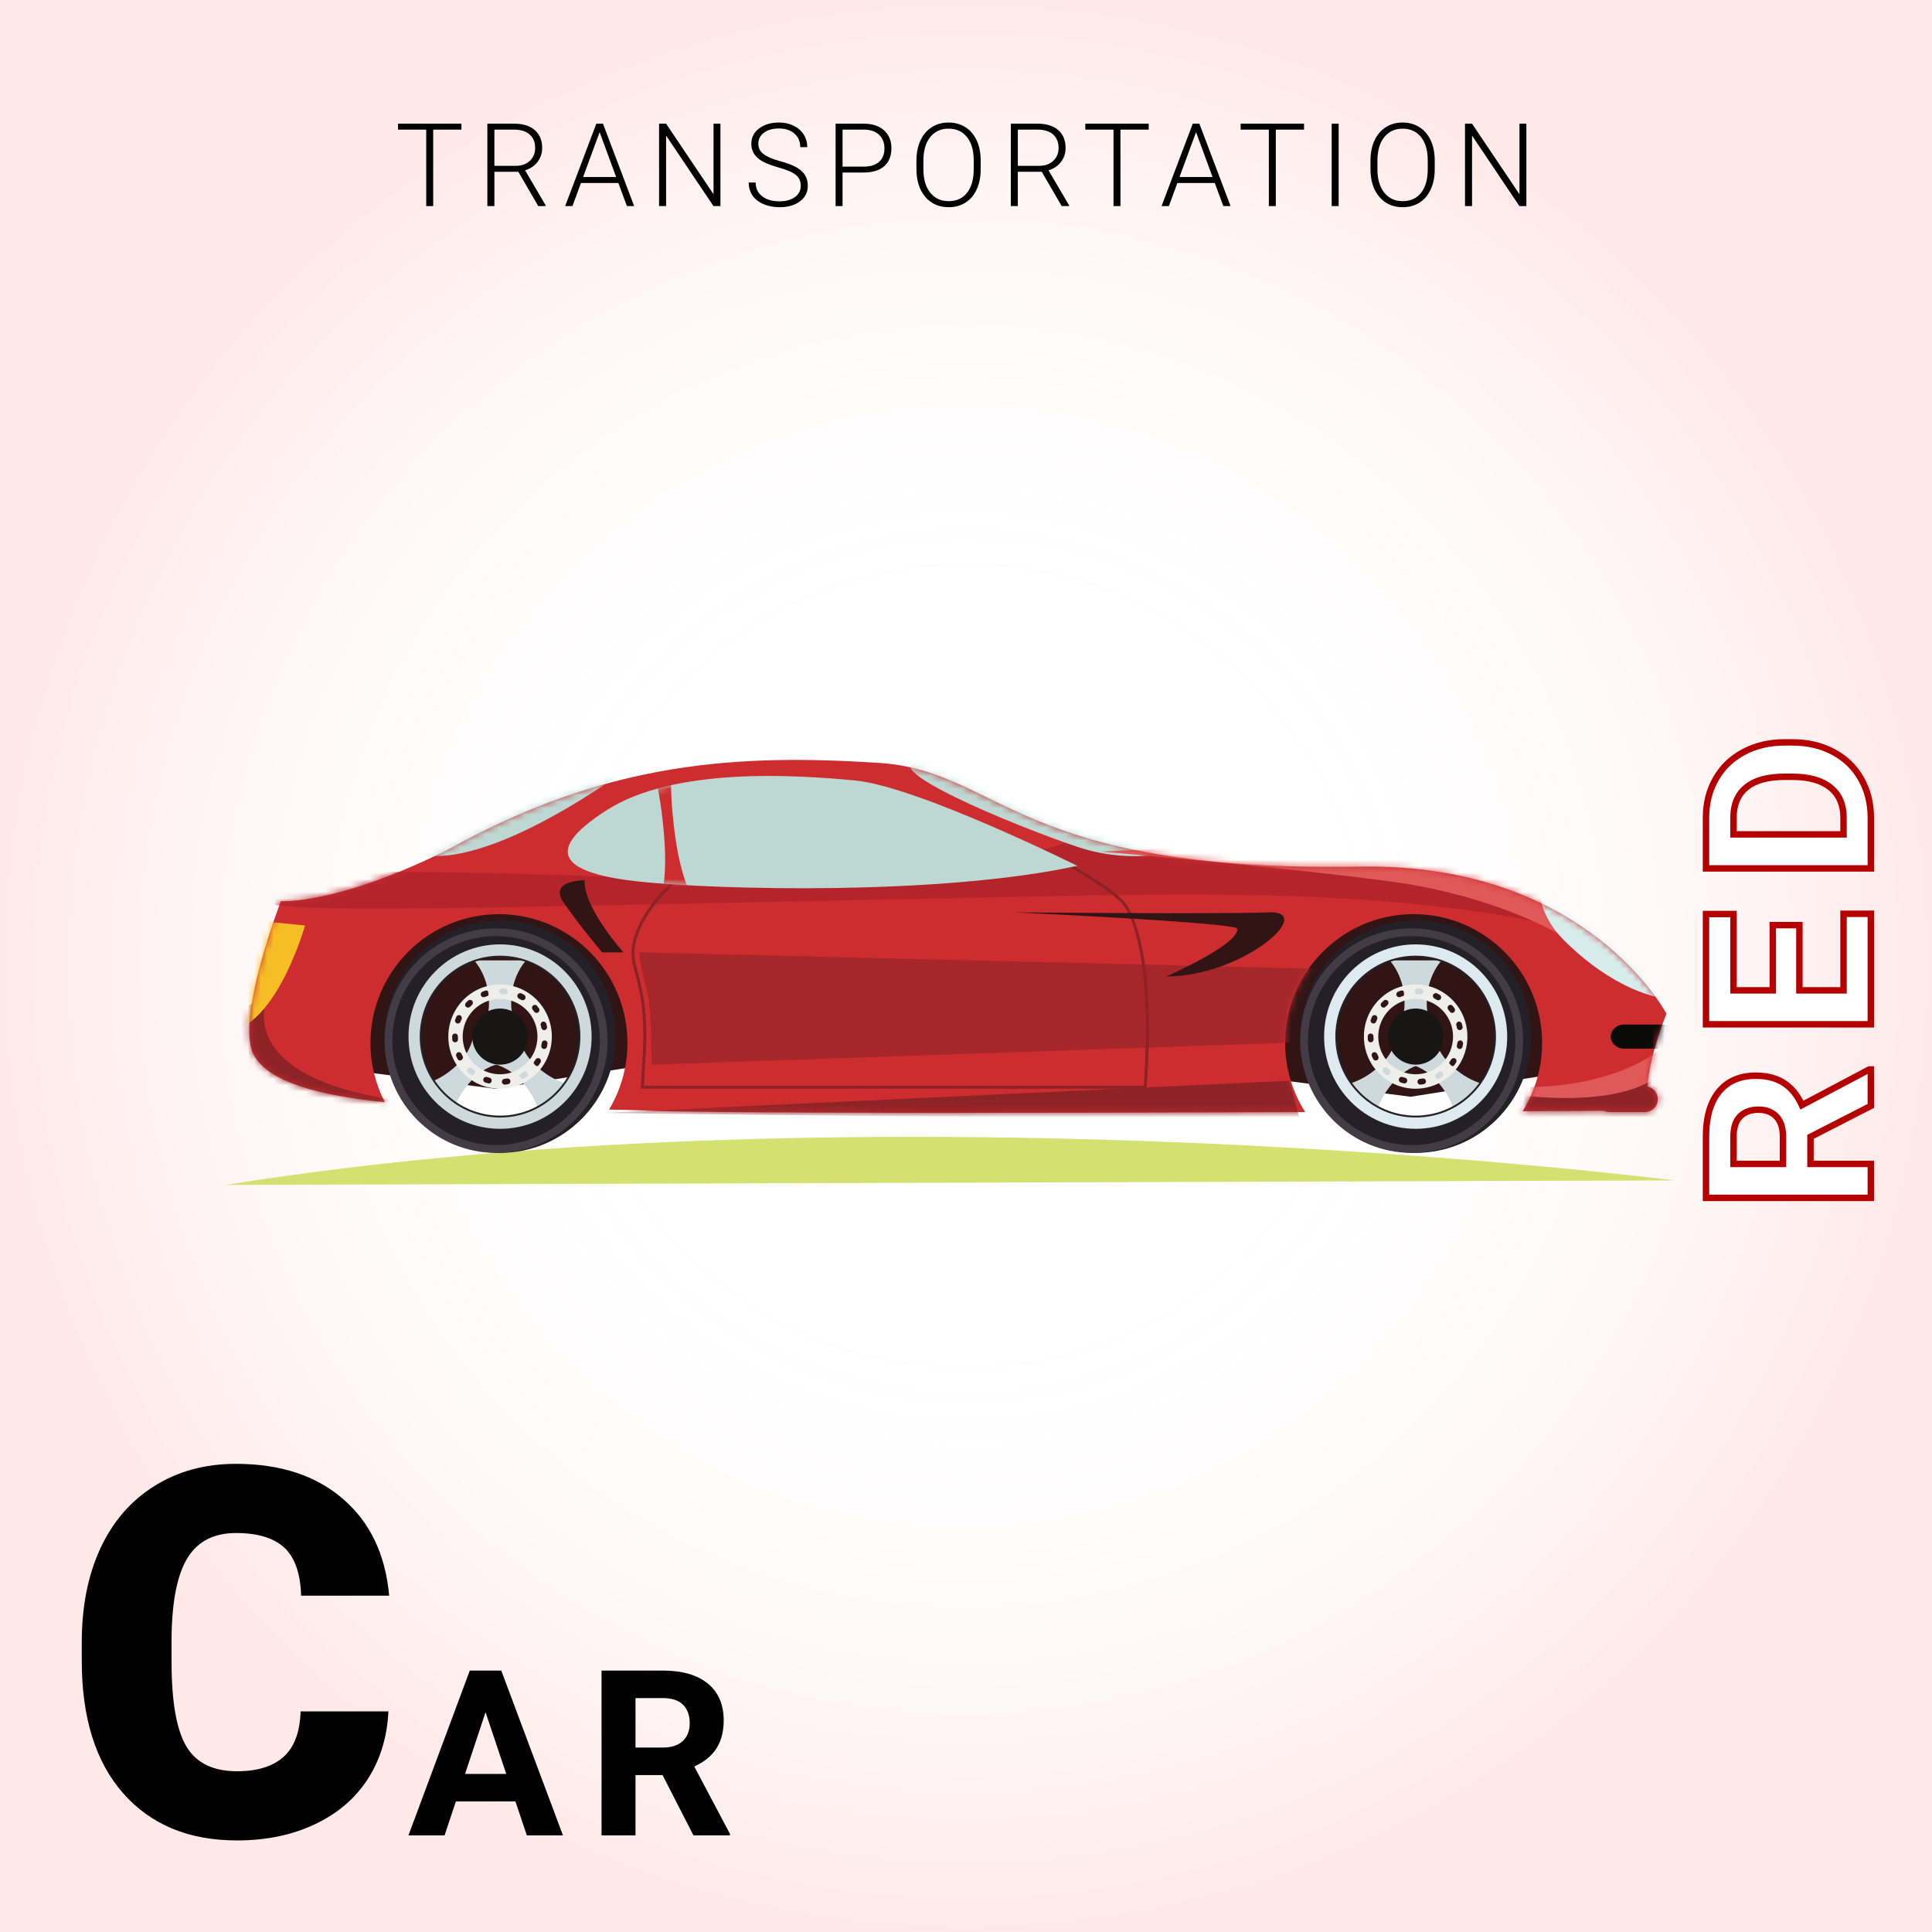 <svg width="300" height="300" viewBox="0 0 300 300" fill="none" xmlns="http://www.w3.org/2000/svg">
<rect width="300" height="300" fill="white"/>
<rect width="300" height="300" fill="white"/>
<rect width="300" height="300" fill="white"/>
<rect width="300" height="300" fill="url(#paint0_radial)" fill-opacity="0.09"/>
<g filter="url(#filter0_d)">
<path d="M280.131 175.528L280.131 179.73L289.5 179.73L289.5 185.003L263.906 185.003L263.906 175.493C263.906 172.47 264.58 170.138 265.928 168.497C267.275 166.856 269.18 166.036 271.641 166.036C273.387 166.036 274.846 166.417 276.018 167.179C277.178 167.929 278.104 169.071 278.795 170.606L289.254 165.069L289.5 165.069L289.5 170.73L280.131 175.528ZM275.859 179.73L275.859 175.476C275.859 174.151 275.525 173.126 274.857 172.399C274.178 171.673 273.246 171.31 272.062 171.31C270.855 171.31 269.906 171.655 269.215 172.347C268.523 173.026 268.178 174.075 268.178 175.493L268.178 179.73L275.859 179.73ZM278.408 142.652L278.408 152.777L285.264 152.777L285.264 140.895L289.5 140.895L289.5 158.051L263.906 158.051L263.906 140.93L268.178 140.93L268.178 152.777L274.277 152.777L274.277 142.652L278.408 142.652ZM289.5 133.841L263.906 133.841L263.906 125.966C263.906 123.716 264.416 121.706 265.436 119.936C266.443 118.155 267.885 116.767 269.76 115.77C271.623 114.774 273.744 114.276 276.123 114.276L277.301 114.276C279.68 114.276 281.795 114.769 283.646 115.753C285.498 116.726 286.934 118.103 287.953 119.884C288.973 121.665 289.488 123.675 289.5 125.913L289.5 133.841ZM268.178 128.567L285.264 128.567L285.264 126.019C285.264 123.956 284.59 122.38 283.242 121.29C281.895 120.2 279.967 119.644 277.459 119.62L276.105 119.62C273.504 119.62 271.535 120.159 270.199 121.237C268.852 122.315 268.178 123.892 268.178 125.966L268.178 128.567Z" fill="white"/>
<path d="M280.131 175.528L279.903 175.083L279.631 175.223L279.631 175.528L280.131 175.528ZM280.131 179.73L279.631 179.73L279.631 180.23L280.131 180.23L280.131 179.73ZM289.5 179.73L290 179.73L290 179.23L289.5 179.23L289.5 179.73ZM289.5 185.003L289.5 185.503L290 185.503L290 185.003L289.5 185.003ZM263.906 185.003L263.406 185.003L263.406 185.503L263.906 185.503L263.906 185.003ZM276.018 167.179L275.745 167.598L275.746 167.599L276.018 167.179ZM278.795 170.606L278.339 170.812L278.558 171.298L279.029 171.048L278.795 170.606ZM289.254 165.069L289.254 164.569L289.13 164.569L289.02 164.627L289.254 165.069ZM289.5 165.069L290 165.069L290 164.569L289.5 164.569L289.5 165.069ZM289.5 170.73L289.728 171.175L290 171.035L290 170.73L289.5 170.73ZM275.859 179.73L275.859 180.23L276.359 180.23L276.359 179.73L275.859 179.73ZM274.857 172.399L275.226 172.061L275.223 172.058L274.857 172.399ZM269.215 172.347L269.565 172.703L269.568 172.7L269.215 172.347ZM268.178 179.73L267.678 179.73L267.678 180.23L268.178 180.23L268.178 179.73ZM279.631 175.528L279.631 179.73L280.631 179.73L280.631 175.528L279.631 175.528ZM280.131 180.23L289.5 180.23L289.5 179.23L280.131 179.23L280.131 180.23ZM289 179.73L289 185.003L290 185.003L290 179.73L289 179.73ZM289.5 184.503L263.906 184.503L263.906 185.503L289.5 185.503L289.5 184.503ZM264.406 185.003L264.406 175.493L263.406 175.493L263.406 185.003L264.406 185.003ZM264.406 175.493C264.406 172.537 265.066 170.334 266.314 168.814L265.541 168.18C264.095 169.941 263.406 172.402 263.406 175.493L264.406 175.493ZM266.314 168.814C267.551 167.309 269.303 166.536 271.641 166.536L271.641 165.536C269.057 165.536 267 166.404 265.541 168.18L266.314 168.814ZM271.641 166.536C273.314 166.536 274.672 166.901 275.745 167.598L276.29 166.76C275.019 165.933 273.459 165.536 271.641 165.536L271.641 166.536ZM275.746 167.599C276.809 168.286 277.678 169.345 278.339 170.812L279.251 170.401C278.529 168.798 277.546 167.572 276.289 166.759L275.746 167.599ZM279.029 171.048L289.488 165.511L289.02 164.627L278.561 170.165L279.029 171.048ZM289.254 165.569L289.5 165.569L289.5 164.569L289.254 164.569L289.254 165.569ZM289 165.069L289 170.73L290 170.73L290 165.069L289 165.069ZM289.272 170.285L279.903 175.083L280.359 175.973L289.728 171.175L289.272 170.285ZM276.359 179.73L276.359 175.476L275.359 175.476L275.359 179.73L276.359 179.73ZM276.359 175.476C276.359 174.07 276.004 172.908 275.226 172.061L274.489 172.738C275.047 173.344 275.359 174.233 275.359 175.476L276.359 175.476ZM275.223 172.058C274.43 171.211 273.356 170.81 272.062 170.81L272.062 171.81C273.136 171.81 273.925 172.135 274.492 172.741L275.223 172.058ZM272.062 170.81C270.756 170.81 269.667 171.187 268.861 171.993L269.568 172.7C270.145 172.124 270.955 171.81 272.062 171.81L272.062 170.81ZM268.864 171.99C268.041 172.8 267.678 174.003 267.678 175.493L268.678 175.493C268.678 174.147 269.006 173.253 269.565 172.703L268.864 171.99ZM267.678 175.493L267.678 179.73L268.678 179.73L268.678 175.493L267.678 175.493ZM268.178 180.23L275.859 180.23L275.859 179.23L268.178 179.23L268.178 180.23ZM278.408 142.652L278.908 142.652L278.908 142.152L278.408 142.152L278.408 142.652ZM278.408 152.777L277.908 152.777L277.908 153.277L278.408 153.277L278.408 152.777ZM285.264 152.777L285.264 153.277L285.764 153.277L285.764 152.777L285.264 152.777ZM285.264 140.895L285.264 140.395L284.764 140.395L284.764 140.895L285.264 140.895ZM289.5 140.895L290 140.895L290 140.395L289.5 140.395L289.5 140.895ZM289.5 158.051L289.5 158.551L290 158.551L290 158.051L289.5 158.051ZM263.906 158.051L263.406 158.051L263.406 158.551L263.906 158.551L263.906 158.051ZM263.906 140.93L263.906 140.43L263.406 140.43L263.406 140.93L263.906 140.93ZM268.178 140.93L268.678 140.93L268.678 140.43L268.178 140.43L268.178 140.93ZM268.178 152.777L267.678 152.777L267.678 153.277L268.178 153.277L268.178 152.777ZM274.277 152.777L274.277 153.277L274.777 153.277L274.777 152.777L274.277 152.777ZM274.277 142.652L274.277 142.152L273.777 142.152L273.777 142.652L274.277 142.652ZM277.908 142.652L277.908 152.777L278.908 152.777L278.908 142.652L277.908 142.652ZM278.408 153.277L285.264 153.277L285.264 152.277L278.408 152.277L278.408 153.277ZM285.764 152.777L285.764 140.895L284.764 140.895L284.764 152.777L285.764 152.777ZM285.264 141.395L289.5 141.395L289.5 140.395L285.264 140.395L285.264 141.395ZM289 140.895L289 158.051L290 158.051L290 140.895L289 140.895ZM289.5 157.551L263.906 157.551L263.906 158.551L289.5 158.551L289.5 157.551ZM264.406 158.051L264.406 140.93L263.406 140.93L263.406 158.051L264.406 158.051ZM263.906 141.43L268.178 141.43L268.178 140.43L263.906 140.43L263.906 141.43ZM267.678 140.93L267.678 152.777L268.678 152.777L268.678 140.93L267.678 140.93ZM268.178 153.277L274.277 153.277L274.277 152.277L268.178 152.277L268.178 153.277ZM274.777 152.777L274.777 142.652L273.777 142.652L273.777 152.777L274.777 152.777ZM274.277 143.152L278.408 143.152L278.408 142.152L274.277 142.152L274.277 143.152ZM289.5 133.841L289.5 134.341L290 134.341L290 133.841L289.5 133.841ZM263.906 133.841L263.406 133.841L263.406 134.341L263.906 134.341L263.906 133.841ZM265.436 119.936L265.869 120.186L265.871 120.183L265.436 119.936ZM269.76 115.77L269.994 116.212L269.995 116.211L269.76 115.77ZM283.646 115.753L283.412 116.194L283.414 116.196L283.646 115.753ZM289.5 125.913L290 125.913L290 125.91L289.5 125.913ZM268.178 128.567L267.678 128.567L267.678 129.067L268.178 129.067L268.178 128.567ZM285.264 128.567L285.264 129.067L285.764 129.067L285.764 128.567L285.264 128.567ZM277.459 119.62L277.464 119.12L277.459 119.12L277.459 119.62ZM270.199 121.237L270.512 121.628L270.513 121.626L270.199 121.237ZM289.5 133.341L263.906 133.341L263.906 134.341L289.5 134.341L289.5 133.341ZM264.406 133.841L264.406 125.966L263.406 125.966L263.406 133.841L264.406 133.841ZM264.406 125.966C264.406 123.794 264.897 121.872 265.869 120.186L265.002 119.687C263.935 121.54 263.406 123.637 263.406 125.966L264.406 125.966ZM265.871 120.183C266.83 118.488 268.2 117.165 269.994 116.212L269.525 115.329C267.569 116.368 266.057 117.823 265 119.69L265.871 120.183ZM269.995 116.211C271.778 115.259 273.816 114.776 276.123 114.776L276.123 113.776C273.672 113.776 271.469 114.29 269.524 115.33L269.995 116.211ZM276.123 114.776L277.301 114.776L277.301 113.776L276.123 113.776L276.123 114.776ZM277.301 114.776C279.609 114.776 281.642 115.253 283.412 116.194L283.881 115.311C281.948 114.284 279.75 113.776 277.301 113.776L277.301 114.776ZM283.414 116.196C285.183 117.125 286.548 118.435 287.519 120.132L288.387 119.635C287.319 117.77 285.813 116.326 283.879 115.31L283.414 116.196ZM287.519 120.132C288.492 121.832 288.989 123.756 289 125.916L290 125.91C289.988 123.594 289.453 121.498 288.387 119.635L287.519 120.132ZM289 125.913L289 133.841L290 133.841L290 125.913L289 125.913ZM268.178 129.067L285.264 129.067L285.264 128.067L268.178 128.067L268.178 129.067ZM285.764 128.567L285.764 126.019L284.764 126.019L284.764 128.567L285.764 128.567ZM285.764 126.019C285.764 123.837 285.044 122.104 283.557 120.901L282.928 121.679C284.135 122.655 284.764 124.075 284.764 126.019L285.764 126.019ZM283.557 120.901C282.089 119.715 280.035 119.144 277.464 119.12L277.454 120.12C279.898 120.143 281.7 120.686 282.928 121.679L283.557 120.901ZM277.459 119.12L276.105 119.12L276.105 120.12L277.459 120.12L277.459 119.12ZM276.105 119.12C273.446 119.12 271.346 119.67 269.885 120.848L270.513 121.626C271.725 120.649 273.562 120.12 276.105 120.12L276.105 119.12ZM269.887 120.847C268.396 122.039 267.678 123.774 267.678 125.966L268.678 125.966C268.678 124.009 269.307 122.592 270.512 121.628L269.887 120.847ZM267.678 125.966L267.678 128.567L268.678 128.567L268.678 125.966L267.678 125.966Z" fill="#B50000"/>
</g>
<path d="M60.312 265.742C60.13 269.701 59.062 273.203 57.109 276.25C55.156 279.271 52.409 281.615 48.867 283.281C45.352 284.948 41.328 285.781 36.797 285.781C29.323 285.781 23.438 283.346 19.141 278.477C14.844 273.607 12.695 266.732 12.695 257.852V255.039C12.695 249.466 13.659 244.596 15.586 240.43C17.539 236.237 20.338 233.008 23.984 230.742C27.63 228.451 31.849 227.305 36.641 227.305C43.542 227.305 49.089 229.128 53.281 232.773C57.474 236.393 59.857 241.393 60.43 247.773H46.758C46.654 244.31 45.781 241.823 44.141 240.312C42.5 238.802 40 238.047 36.641 238.047C33.229 238.047 30.729 239.323 29.141 241.875C27.552 244.427 26.719 248.503 26.641 254.102V258.125C26.641 264.193 27.396 268.529 28.906 271.133C30.443 273.737 33.073 275.039 36.797 275.039C39.948 275.039 42.357 274.297 44.023 272.812C45.69 271.328 46.575 268.971 46.68 265.742H60.312ZM80.034 279.727H70.788L69.031 285H63.423L72.95 259.406H77.837L87.417 285H81.81L80.034 279.727ZM72.212 275.455H78.611L75.394 265.875L72.212 275.455ZM102.882 275.631H98.681V285H93.408V259.406H102.918C105.941 259.406 108.273 260.08 109.914 261.428C111.554 262.775 112.375 264.68 112.375 267.141C112.375 268.887 111.994 270.346 111.232 271.518C110.482 272.678 109.339 273.604 107.804 274.295L113.341 284.754V285H107.681L102.882 275.631ZM98.681 271.359H102.935C104.259 271.359 105.285 271.025 106.011 270.357C106.738 269.678 107.101 268.746 107.101 267.562C107.101 266.355 106.755 265.406 106.064 264.715C105.384 264.023 104.336 263.678 102.918 263.678H98.681V271.359Z" fill="black"/>
<path d="M71.651 20.126H67.266V32H66.185V20.126H61.808V19.203H71.651V20.126ZM80.487 26.674H76.769V32H75.679V19.203H79.837C81.202 19.203 82.268 19.534 83.036 20.196C83.803 20.858 84.187 21.784 84.187 22.974C84.187 23.794 83.947 24.518 83.466 25.145C82.986 25.771 82.341 26.205 81.533 26.445L84.732 31.886V32H83.581L80.487 26.674ZM76.769 25.751H80.083C80.991 25.751 81.72 25.493 82.271 24.977C82.822 24.462 83.097 23.794 83.097 22.974C83.097 22.071 82.81 21.371 82.236 20.873C81.662 20.375 80.856 20.126 79.819 20.126H76.769V25.751ZM96.02 28.414H90.21L88.892 32H87.758L92.601 19.203H93.629L98.472 32H97.347L96.02 28.414ZM90.544 27.491H95.677L93.111 20.521L90.544 27.491ZM111.869 32H110.788L103.431 21.049V32H102.341V19.203H103.431L110.797 30.163V19.203H111.869V32ZM124.343 28.854C124.343 28.145 124.094 27.585 123.596 27.175C123.098 26.759 122.187 26.366 120.862 25.997C119.538 25.622 118.571 25.215 117.962 24.775C117.095 24.154 116.661 23.34 116.661 22.332C116.661 21.354 117.063 20.56 117.865 19.95C118.674 19.335 119.705 19.027 120.959 19.027C121.809 19.027 122.568 19.191 123.236 19.52C123.909 19.848 124.431 20.305 124.8 20.891C125.169 21.477 125.354 22.13 125.354 22.851H124.264C124.264 21.977 123.965 21.277 123.367 20.75C122.77 20.217 121.967 19.95 120.959 19.95C119.981 19.95 119.201 20.17 118.621 20.609C118.041 21.043 117.751 21.611 117.751 22.314C117.751 22.965 118.012 23.495 118.533 23.905C119.055 24.315 119.89 24.679 121.038 24.995C122.187 25.306 123.057 25.631 123.649 25.971C124.24 26.305 124.686 26.706 124.985 27.175C125.283 27.644 125.433 28.197 125.433 28.836C125.433 29.844 125.029 30.652 124.22 31.262C123.417 31.871 122.357 32.176 121.038 32.176C120.136 32.176 119.307 32.015 118.551 31.692C117.801 31.37 117.23 30.919 116.837 30.339C116.45 29.759 116.257 29.094 116.257 28.344H117.338C117.338 29.246 117.675 29.958 118.349 30.48C119.023 31.001 119.919 31.262 121.038 31.262C122.034 31.262 122.834 31.042 123.438 30.602C124.041 30.163 124.343 29.58 124.343 28.854ZM130.832 26.788V32H129.751V19.203H134.11C135.44 19.203 136.489 19.543 137.257 20.223C138.03 20.902 138.417 21.837 138.417 23.026C138.417 24.227 138.045 25.156 137.301 25.812C136.562 26.463 135.49 26.788 134.084 26.788H130.832ZM130.832 25.874H134.11C135.159 25.874 135.959 25.625 136.509 25.127C137.06 24.629 137.336 23.935 137.336 23.044C137.336 22.159 137.06 21.456 136.509 20.935C135.965 20.407 135.188 20.138 134.18 20.126H130.832V25.874ZM152.28 26.296C152.28 27.474 152.074 28.508 151.664 29.398C151.26 30.289 150.68 30.975 149.924 31.455C149.168 31.936 148.295 32.176 147.305 32.176C145.811 32.176 144.604 31.643 143.684 30.576C142.764 29.504 142.304 28.06 142.304 26.243V24.925C142.304 23.759 142.509 22.727 142.919 21.831C143.335 20.929 143.921 20.237 144.677 19.757C145.433 19.27 146.303 19.027 147.287 19.027C148.272 19.027 149.139 19.265 149.889 19.739C150.645 20.214 151.228 20.885 151.638 21.752C152.048 22.619 152.262 23.624 152.28 24.767V26.296ZM151.198 24.907C151.198 23.366 150.85 22.159 150.153 21.286C149.455 20.413 148.5 19.977 147.287 19.977C146.098 19.977 145.149 20.416 144.44 21.295C143.737 22.168 143.385 23.39 143.385 24.96V26.296C143.385 27.814 143.737 29.018 144.44 29.908C145.143 30.793 146.098 31.235 147.305 31.235C148.53 31.235 149.485 30.799 150.17 29.926C150.856 29.047 151.198 27.825 151.198 26.261V24.907ZM161.765 26.674H158.048V32H156.958V19.203H161.115C162.48 19.203 163.547 19.534 164.314 20.196C165.082 20.858 165.466 21.784 165.466 22.974C165.466 23.794 165.225 24.518 164.745 25.145C164.264 25.771 163.62 26.205 162.811 26.445L166.01 31.886V32H164.859L161.765 26.674ZM158.048 25.751H161.361C162.269 25.751 162.999 25.493 163.55 24.977C164.1 24.462 164.376 23.794 164.376 22.974C164.376 22.071 164.089 21.371 163.514 20.873C162.94 20.375 162.135 20.126 161.097 20.126H158.048V25.751ZM178.37 20.126H173.985V32H172.904V20.126H168.527V19.203H178.37V20.126ZM188.63 28.414H182.82L181.502 32H180.368L185.211 19.203H186.239L191.082 32H189.957L188.63 28.414ZM183.154 27.491H188.287L185.721 20.521L183.154 27.491ZM202.492 20.126H198.107V32H197.026V20.126H192.649V19.203H202.492V20.126ZM207.865 32H206.784V19.203H207.865V32ZM222.783 26.296C222.783 27.474 222.577 28.508 222.167 29.398C221.763 30.289 221.183 30.975 220.427 31.455C219.671 31.936 218.798 32.176 217.808 32.176C216.314 32.176 215.107 31.643 214.187 30.576C213.267 29.504 212.807 28.06 212.807 26.243V24.925C212.807 23.759 213.012 22.727 213.422 21.831C213.838 20.929 214.424 20.237 215.18 19.757C215.936 19.27 216.806 19.027 217.79 19.027C218.775 19.027 219.642 19.265 220.392 19.739C221.148 20.214 221.731 20.885 222.141 21.752C222.551 22.619 222.765 23.624 222.783 24.767V26.296ZM221.702 24.907C221.702 23.366 221.353 22.159 220.656 21.286C219.958 20.413 219.003 19.977 217.79 19.977C216.601 19.977 215.652 20.416 214.943 21.295C214.24 22.168 213.888 23.39 213.888 24.96V26.296C213.888 27.814 214.24 29.018 214.943 29.908C215.646 30.793 216.601 31.235 217.808 31.235C219.033 31.235 219.988 30.799 220.673 29.926C221.359 29.047 221.702 27.825 221.702 26.261V24.907ZM237.015 32H235.933L228.577 21.049V32H227.487V19.203H228.577L235.942 30.163V19.203H237.015V32Z" fill="black"/>
<path fill-rule="evenodd" clip-rule="evenodd" d="M260 183.291C260 183.291 137.252 167.613 35 184L260 183.291Z" fill="#D4E070"/>
<path fill-rule="evenodd" clip-rule="evenodd" d="M188.297 166.369L219.048 170.302L243.929 166.369L241.314 141.66H188.297V166.369Z" fill="#311515"/>
<path fill-rule="evenodd" clip-rule="evenodd" d="M46.126 165.124L76.878 169.057L101.758 165.124V140.415H46.126V165.124Z" fill="#311515"/>
<path fill-rule="evenodd" clip-rule="evenodd" d="M43.617 139.934C43.617 139.934 52.412 140.543 69.795 131.806C94.555 118.001 115.231 117.098 136.448 118.461C155.444 119.679 157.553 135.487 211.199 134.568C246.552 133.96 258.764 157.407 258.764 157.407C256.733 162.554 256.006 166.273 255.791 168.727C256.718 168.895 257.422 169.706 257.422 170.684C257.422 171.786 256.532 172.679 255.433 172.679H249.928C249.624 172.679 249.34 172.605 249.082 172.483C245.828 172.5 241.524 172.521 236.435 172.546C238.35 169.474 239.459 165.846 239.459 161.957C239.459 150.905 230.528 141.945 219.509 141.945C208.491 141.945 199.559 150.905 199.559 161.957C199.559 165.905 200.703 169.584 202.67 172.683C161.905 172.826 110.879 172.899 100.181 172.447C98.461 172.374 96.575 172.327 94.568 172.293C96.384 169.277 97.429 165.743 97.429 161.964C97.429 150.912 88.496 141.952 77.478 141.952C66.46 141.952 57.527 150.912 57.527 161.964C57.527 165.278 58.336 168.4 59.757 171.153C49.782 170.138 41.671 168.079 39.41 163.79C36.493 158.258 43.617 139.934 43.617 139.934Z" fill="#CD2D2F"/>
<path fill-rule="evenodd" clip-rule="evenodd" d="M217.096 159.094L217.099 159.15C217.1 159.187 217.103 159.241 217.103 159.309C217.105 159.447 217.098 159.639 217.08 159.875C217.069 159.991 217.056 160.117 217.039 160.253C217.017 160.384 217 160.532 216.97 160.679C216.913 160.975 216.839 161.298 216.734 161.627C216.528 162.291 216.216 162.991 215.793 163.652C215.582 163.983 215.343 164.303 215.082 164.612C214.951 164.765 214.815 164.915 214.671 165.06C214.53 165.206 214.385 165.35 214.236 165.489C213.643 166.052 212.994 166.557 212.334 166.981C211.673 167.402 210.999 167.737 210.378 167.981C210.067 168.103 209.771 168.204 209.497 168.281C209.363 168.322 209.231 168.356 209.109 168.385C208.989 168.417 208.872 168.441 208.769 168.462C208.559 168.505 208.386 168.529 208.266 168.544C208.142 168.557 208.077 168.563 208.077 168.563L213.512 174.038C213.512 174.038 213.518 173.971 213.53 173.847C213.544 173.726 213.57 173.552 213.612 173.341C213.633 173.236 213.657 173.118 213.689 172.998C213.718 172.875 213.75 172.742 213.791 172.607C213.869 172.33 213.968 172.033 214.089 171.72C214.331 171.093 214.666 170.416 215.083 169.75C215.502 169.085 216.004 168.43 216.562 167.833C216.702 167.683 216.845 167.537 216.99 167.395C217.133 167.251 217.282 167.113 217.435 166.981C217.741 166.72 218.059 166.477 218.388 166.266C219.044 165.839 219.739 165.524 220.397 165.317C220.724 165.212 221.045 165.137 221.34 165.08C221.484 165.049 221.631 165.032 221.761 165.011C221.897 164.995 222.022 164.979 222.137 164.969C222.371 164.951 222.562 164.943 222.698 164.946C222.766 164.945 222.821 164.948 222.857 164.949L222.912 164.952L217.096 159.094Z" fill="#CED9DD"/>
<path fill-rule="evenodd" clip-rule="evenodd" d="M216.731 164.952L216.786 164.949C216.823 164.948 216.877 164.945 216.944 164.946C217.082 164.943 217.272 164.951 217.506 164.969C217.621 164.979 217.747 164.995 217.882 165.011C218.012 165.032 218.159 165.049 218.304 165.08C218.598 165.137 218.919 165.212 219.246 165.317C219.905 165.524 220.6 165.839 221.255 166.266C221.585 166.477 221.902 166.72 222.209 166.981C222.361 167.113 222.51 167.251 222.654 167.395C222.799 167.537 222.941 167.683 223.08 167.833C223.64 168.43 224.141 169.085 224.561 169.75C224.978 170.416 225.311 171.093 225.554 171.72C225.675 172.033 225.775 172.33 225.851 172.607C225.893 172.742 225.925 172.875 225.954 172.998C225.987 173.118 226.01 173.236 226.031 173.341C226.074 173.552 226.098 173.726 226.113 173.847C226.125 173.971 226.131 174.038 226.131 174.038L231.566 168.563C231.566 168.563 231.5 168.557 231.377 168.544C231.257 168.529 231.084 168.505 230.875 168.462C230.77 168.441 230.653 168.417 230.534 168.385C230.412 168.356 230.28 168.322 230.147 168.281C229.871 168.204 229.576 168.103 229.265 167.981C228.644 167.737 227.97 167.402 227.31 166.981C226.65 166.557 226 166.052 225.407 165.489C225.257 165.35 225.113 165.206 224.972 165.06C224.828 164.915 224.692 164.765 224.561 164.612C224.301 164.303 224.061 163.983 223.851 163.652C223.427 162.991 223.114 162.291 222.909 161.627C222.805 161.298 222.731 160.975 222.674 160.679C222.643 160.532 222.626 160.384 222.605 160.253C222.588 160.117 222.574 159.991 222.563 159.875C222.546 159.639 222.538 159.447 222.54 159.309C222.54 159.241 222.543 159.187 222.545 159.15L222.547 159.094L216.731 164.952Z" fill="#CED9DD"/>
<path fill-rule="evenodd" clip-rule="evenodd" d="M224.148 161.585L224.105 161.549L223.984 161.444C223.881 161.354 223.744 161.22 223.584 161.049C223.506 160.965 223.423 160.87 223.335 160.767C223.254 160.665 223.158 160.554 223.073 160.436C222.895 160.199 222.713 159.931 222.546 159.639C222.21 159.055 221.924 158.374 221.752 157.645C221.664 157.28 221.606 156.903 221.571 156.52C221.555 156.328 221.546 156.135 221.546 155.941C221.543 155.748 221.545 155.554 221.552 155.358C221.578 154.58 221.688 153.802 221.867 153.072C222.048 152.342 222.301 151.662 222.583 151.078C222.724 150.786 222.869 150.518 223.016 150.281C223.085 150.163 223.159 150.051 223.228 149.95C223.293 149.846 223.363 149.752 223.425 149.667C223.549 149.497 223.659 149.363 223.738 149.273C223.82 149.181 223.864 149.132 223.864 149.132H215.778C215.778 149.132 215.822 149.181 215.905 149.273C215.983 149.363 216.094 149.497 216.217 149.667C216.279 149.752 216.349 149.846 216.415 149.95C216.484 150.051 216.558 150.163 216.626 150.281C216.774 150.518 216.919 150.786 217.06 151.078C217.342 151.662 217.595 152.342 217.777 153.072C217.955 153.802 218.065 154.58 218.09 155.358C218.098 155.554 218.099 155.748 218.096 155.941C218.096 156.135 218.087 156.328 218.071 156.52C218.036 156.903 217.978 157.28 217.891 157.645C217.718 158.374 217.433 159.055 217.097 159.639C216.93 159.931 216.747 160.199 216.571 160.436C216.485 160.554 216.388 160.665 216.308 160.767C216.219 160.87 216.137 160.965 216.059 161.049C215.898 161.22 215.762 161.354 215.658 161.444L215.538 161.549L215.495 161.585H224.148Z" fill="#CED9DD"/>
<path fill-rule="evenodd" clip-rule="evenodd" d="M207.638 160.963C207.638 154.185 213.092 148.689 219.821 148.689C226.551 148.689 232.006 154.185 232.006 160.963C232.006 167.741 226.551 173.235 219.821 173.235C213.092 173.235 207.638 167.741 207.638 160.963ZM201.896 160.963C201.896 170.935 209.922 179.019 219.821 179.019C229.722 179.019 237.747 170.935 237.747 160.963C237.747 150.99 229.722 142.906 219.821 142.906C209.922 142.906 201.896 150.99 201.896 160.963Z" fill="#242027"/>
<path fill-rule="evenodd" clip-rule="evenodd" d="M207.349 160.963C207.349 154.024 212.933 148.398 219.821 148.398C226.71 148.398 232.294 154.024 232.294 160.963C232.294 167.902 226.71 173.526 219.821 173.526C212.933 173.526 207.349 167.902 207.349 160.963ZM205.604 160.963C205.604 168.872 211.97 175.283 219.821 175.283C227.674 175.283 234.038 168.872 234.038 160.963C234.038 153.053 227.674 146.642 219.821 146.642C211.97 146.642 205.604 153.053 205.604 160.963Z" fill="#DDEAEF"/>
<path fill-rule="evenodd" clip-rule="evenodd" d="M215.495 160.963C215.495 163.369 217.432 165.321 219.821 165.321C222.211 165.321 224.148 163.369 224.148 160.963C224.148 158.555 222.211 156.604 219.821 156.604C217.432 156.604 215.495 158.555 215.495 160.963Z" fill="#181615"/>
<path fill-rule="evenodd" clip-rule="evenodd" d="M212.395 161.432C212.385 161.277 212.381 161.119 212.381 160.962V160.93C212.382 160.683 212.582 160.484 212.826 160.484H212.83C213.075 160.486 213.274 160.689 213.272 160.937V160.962C213.272 161.1 213.276 161.239 213.285 161.377C213.3 161.624 213.113 161.836 212.868 161.852L212.839 161.854C212.606 161.854 212.409 161.67 212.395 161.432ZM213.248 163.418C213.472 163.317 213.736 163.418 213.836 163.645C213.891 163.771 213.952 163.896 214.015 164.018C214.129 164.238 214.045 164.509 213.827 164.624C213.762 164.659 213.69 164.676 213.621 164.676C213.46 164.676 213.305 164.588 213.226 164.435C213.153 164.296 213.085 164.153 213.022 164.011C212.921 163.784 213.022 163.518 213.248 163.418ZM214.015 160.962C214.015 157.732 216.615 155.112 219.821 155.112C223.029 155.112 225.629 157.732 225.629 160.962C225.629 164.192 223.029 166.812 219.821 166.812C216.615 166.812 214.015 164.192 214.015 160.962ZM214.808 165.897C214.973 165.713 215.254 165.698 215.437 165.864C215.538 165.956 215.644 166.046 215.751 166.132C215.944 166.286 215.976 166.569 215.823 166.763C215.734 166.875 215.605 166.932 215.473 166.932C215.377 166.932 215.279 166.9 215.197 166.834C215.075 166.737 214.955 166.635 214.84 166.531C214.658 166.365 214.643 166.081 214.808 165.897ZM217.231 167.526C217.307 167.29 217.558 167.16 217.793 167.237C217.922 167.28 218.056 167.319 218.188 167.353C218.426 167.415 218.57 167.66 218.508 167.9C218.456 168.103 218.276 168.237 218.076 168.237L217.965 168.223C217.816 168.184 217.664 168.14 217.517 168.092C217.283 168.015 217.155 167.761 217.231 167.526ZM220.501 167.525C220.637 167.511 220.774 167.492 220.908 167.469C221.151 167.429 221.381 167.594 221.422 167.839C221.462 168.083 221.297 168.315 221.055 168.356C220.902 168.381 220.746 168.403 220.591 168.419L220.546 168.421C220.32 168.421 220.126 168.249 220.103 168.018C220.078 167.771 220.256 167.55 220.501 167.525ZM223.09 166.681C223.209 166.613 223.326 166.539 223.439 166.463C223.644 166.325 223.921 166.382 224.057 166.589C224.194 166.795 224.138 167.074 223.933 167.211C223.804 167.297 223.67 167.381 223.536 167.459C223.465 167.5 223.389 167.519 223.313 167.519C223.16 167.519 223.009 167.439 222.927 167.295C222.803 167.079 222.877 166.805 223.09 166.681ZM225.115 164.848C225.196 164.737 225.274 164.622 225.347 164.505C225.48 164.296 225.756 164.236 225.963 164.369C226.17 164.502 226.231 164.779 226.1 164.989C226.016 165.121 225.928 165.252 225.836 165.377C225.749 165.497 225.613 165.561 225.475 165.561C225.385 165.561 225.292 165.533 225.213 165.475C225.014 165.329 224.971 165.048 225.115 164.848ZM226.227 162.346C226.255 162.212 226.28 162.075 226.301 161.938C226.337 161.692 226.564 161.525 226.806 161.56C227.051 161.596 227.218 161.824 227.182 162.07C227.159 162.225 227.132 162.381 227.099 162.533C227.055 162.744 226.87 162.889 226.664 162.889L226.57 162.878C226.329 162.826 226.176 162.588 226.227 162.346ZM226.761 159.95L226.668 159.96C226.462 159.96 226.276 159.814 226.233 159.602C226.204 159.467 226.172 159.332 226.136 159.2C226.07 158.961 226.209 158.714 226.446 158.648C226.684 158.582 226.929 158.722 226.995 158.961C227.036 159.111 227.073 159.264 227.105 159.419C227.155 159.661 227.001 159.9 226.761 159.95ZM225.752 157.196C225.674 157.254 225.582 157.282 225.491 157.282C225.353 157.282 225.217 157.217 225.13 157.096C225.05 156.985 224.966 156.874 224.878 156.768C224.722 156.577 224.749 156.294 224.939 156.136C225.129 155.978 225.41 156.005 225.566 156.196C225.665 156.318 225.761 156.443 225.852 156.569C225.996 156.77 225.952 157.051 225.752 157.196ZM223.721 155.093C223.637 155.236 223.488 155.316 223.334 155.316C223.259 155.316 223.182 155.296 223.111 155.255C222.992 155.185 222.871 155.119 222.75 155.058C222.53 154.947 222.44 154.678 222.551 154.456C222.661 154.233 222.929 154.144 223.148 154.255C223.287 154.325 223.425 154.399 223.56 154.479C223.773 154.603 223.844 154.878 223.721 155.093ZM221.016 154.003C220.992 154.233 220.798 154.404 220.573 154.404L220.526 154.401C220.39 154.387 220.252 154.376 220.115 154.37C219.869 154.36 219.679 154.15 219.69 153.902C219.701 153.655 219.912 153.46 220.154 153.474C220.31 153.48 220.466 153.492 220.621 153.509C220.865 153.535 221.043 153.757 221.016 154.003ZM217.816 154.679C217.687 154.721 217.556 154.768 217.429 154.818L217.266 154.849C217.088 154.849 216.92 154.74 216.851 154.564C216.761 154.333 216.874 154.073 217.103 153.982C217.248 153.924 217.397 153.871 217.544 153.824C217.779 153.747 218.029 153.878 218.104 154.114C218.18 154.349 218.051 154.603 217.816 154.679ZM215.455 156.043C215.354 156.135 215.254 156.231 215.157 156.33C215.07 156.419 214.955 156.463 214.84 156.463C214.726 156.463 214.613 156.421 214.527 156.334C214.351 156.16 214.35 155.876 214.522 155.699C214.632 155.587 214.746 155.478 214.861 155.375C215.043 155.209 215.326 155.225 215.49 155.41C215.654 155.594 215.638 155.879 215.455 156.043ZM213.846 158.256C213.79 158.381 213.737 158.51 213.69 158.638C213.622 158.819 213.452 158.929 213.272 158.929L213.115 158.9C212.885 158.813 212.768 158.554 212.855 158.322C212.909 158.176 212.97 158.03 213.033 157.888C213.134 157.661 213.398 157.56 213.622 157.662C213.848 157.764 213.947 158.03 213.846 158.256ZM211.786 160.962C211.786 165.432 215.384 169.057 219.821 169.057C224.26 169.057 227.857 165.432 227.857 160.962C227.857 156.491 224.26 152.868 219.821 152.868C215.384 152.868 211.786 156.491 211.786 160.962Z" fill="#EEEEEA"/>
<path fill-rule="evenodd" clip-rule="evenodd" d="M203.096 161.585C203.096 170.531 210.322 177.808 219.203 177.808C228.085 177.808 235.31 170.531 235.31 161.585C235.31 152.638 228.085 145.36 219.203 145.36C210.322 145.36 203.096 152.638 203.096 161.585ZM201.896 161.585C201.896 151.971 209.66 144.151 219.203 144.151C228.747 144.151 236.511 151.971 236.511 161.585C236.511 171.197 228.747 179.019 219.203 179.019C209.66 179.019 201.896 171.197 201.896 161.585Z" fill="#433B46"/>
<path fill-rule="evenodd" clip-rule="evenodd" d="M73.689 159.094L73.692 159.15C73.693 159.187 73.697 159.242 73.696 159.309C73.698 159.447 73.689 159.64 73.672 159.875C73.662 159.991 73.648 160.117 73.631 160.254C73.61 160.384 73.592 160.532 73.562 160.679C73.506 160.975 73.431 161.299 73.328 161.629C73.121 162.291 72.809 162.992 72.386 163.652C72.176 163.983 71.935 164.304 71.675 164.612C71.544 164.766 71.407 164.915 71.265 165.06C71.123 165.206 70.979 165.351 70.829 165.49C70.236 166.053 69.586 166.559 68.927 166.981C68.265 167.402 67.593 167.737 66.971 167.981C66.66 168.103 66.364 168.205 66.09 168.281C65.956 168.323 65.824 168.356 65.703 168.385C65.583 168.418 65.466 168.441 65.362 168.462C65.152 168.506 64.978 168.531 64.859 168.546C64.736 168.557 64.67 168.564 64.67 168.564L70.105 174.038C70.105 174.038 70.112 173.971 70.124 173.848C70.138 173.727 70.163 173.552 70.205 173.341C70.227 173.236 70.25 173.119 70.281 172.998C70.311 172.875 70.344 172.742 70.385 172.607C70.462 172.331 70.561 172.033 70.683 171.721C70.925 171.095 71.258 170.417 71.676 169.75C72.096 169.086 72.597 168.43 73.156 167.834C73.294 167.684 73.438 167.538 73.583 167.395C73.726 167.251 73.875 167.113 74.028 166.982C74.335 166.72 74.652 166.478 74.98 166.266C75.637 165.84 76.332 165.525 76.99 165.318C77.317 165.213 77.638 165.138 77.932 165.081C78.078 165.051 78.225 165.033 78.355 165.011C78.49 164.995 78.615 164.98 78.73 164.97C78.964 164.951 79.155 164.944 79.292 164.946C79.359 164.946 79.413 164.948 79.45 164.951L79.505 164.953L73.689 159.094Z" fill="#CED9DD"/>
<path fill-rule="evenodd" clip-rule="evenodd" d="M74.56 164.953L74.616 164.951C74.652 164.948 74.707 164.946 74.773 164.946C74.911 164.944 75.1 164.951 75.335 164.97C75.45 164.98 75.575 164.995 75.712 165.011C75.841 165.033 75.987 165.051 76.133 165.081C76.427 165.138 76.749 165.213 77.076 165.318C77.734 165.525 78.429 165.84 79.084 166.266C79.413 166.478 79.732 166.72 80.038 166.982C80.191 167.113 80.34 167.251 80.483 167.395C80.628 167.538 80.771 167.684 80.909 167.834C81.469 168.43 81.969 169.086 82.39 169.75C82.808 170.417 83.141 171.095 83.383 171.721C83.504 172.033 83.605 172.331 83.68 172.607C83.722 172.742 83.755 172.875 83.784 172.998C83.815 173.119 83.839 173.236 83.86 173.341C83.903 173.552 83.928 173.727 83.942 173.848C83.954 173.971 83.961 174.038 83.961 174.038L89.396 168.564C89.396 168.564 89.33 168.557 89.207 168.546C89.086 168.531 88.913 168.506 88.704 168.462C88.6 168.441 88.484 168.418 88.363 168.385C88.241 168.356 88.109 168.323 87.976 168.281C87.701 168.205 87.405 168.103 87.095 167.981C86.474 167.737 85.8 167.402 85.139 166.981C84.479 166.559 83.829 166.053 83.236 165.49C83.087 165.351 82.942 165.206 82.801 165.06C82.658 164.915 82.521 164.766 82.39 164.612C82.131 164.304 81.89 163.983 81.679 163.652C81.256 162.992 80.944 162.291 80.739 161.629C80.634 161.299 80.559 160.975 80.503 160.679C80.473 160.532 80.455 160.384 80.434 160.254C80.418 160.117 80.403 159.991 80.393 159.875C80.375 159.64 80.368 159.447 80.369 159.309C80.369 159.242 80.372 159.187 80.374 159.15L80.376 159.094L74.56 164.953Z" fill="#CED9DD"/>
<path fill-rule="evenodd" clip-rule="evenodd" d="M81.978 161.585L81.935 161.55L81.814 161.445C81.711 161.354 81.574 161.221 81.414 161.05C81.336 160.965 81.254 160.871 81.164 160.768C81.084 160.666 80.988 160.554 80.902 160.436C80.725 160.199 80.542 159.931 80.377 159.64C80.04 159.056 79.755 158.374 79.582 157.645C79.494 157.28 79.436 156.903 79.401 156.521C79.385 156.328 79.376 156.135 79.376 155.941C79.373 155.749 79.375 155.553 79.382 155.359C79.407 154.58 79.518 153.802 79.696 153.072C79.878 152.343 80.13 151.661 80.412 151.078C80.554 150.786 80.699 150.518 80.846 150.281C80.915 150.163 80.989 150.052 81.058 149.949C81.123 149.847 81.193 149.752 81.255 149.667C81.379 149.496 81.49 149.363 81.567 149.272C81.65 149.181 81.694 149.132 81.694 149.132H73.608C73.608 149.132 73.653 149.181 73.735 149.272C73.813 149.363 73.924 149.496 74.048 149.667C74.11 149.752 74.179 149.847 74.245 149.949C74.313 150.052 74.387 150.163 74.456 150.281C74.604 150.518 74.749 150.786 74.891 151.078C75.172 151.661 75.425 152.343 75.606 153.072C75.784 153.802 75.895 154.58 75.921 155.359C75.928 155.553 75.93 155.749 75.927 155.941C75.927 156.135 75.916 156.328 75.901 156.521C75.867 156.903 75.808 157.28 75.72 157.645C75.548 158.374 75.262 159.056 74.926 159.64C74.76 159.931 74.577 160.199 74.401 160.436C74.314 160.554 74.219 160.666 74.138 160.768C74.049 160.871 73.968 160.965 73.889 161.05C73.727 161.221 73.591 161.354 73.488 161.445L73.368 161.55L73.324 161.585H81.978Z" fill="#CED9DD"/>
<path fill-rule="evenodd" clip-rule="evenodd" d="M65.467 160.962C65.467 154.184 70.921 148.689 77.651 148.689C84.38 148.689 89.835 154.184 89.835 160.962C89.835 167.741 84.38 173.235 77.651 173.235C70.921 173.235 65.467 167.741 65.467 160.962ZM59.725 160.962C59.725 170.935 67.751 179.019 77.651 179.019C87.551 179.019 95.577 170.935 95.577 160.962C95.577 150.99 87.551 142.906 77.651 142.906C67.751 142.906 59.725 150.99 59.725 160.962Z" fill="#242027"/>
<path fill-rule="evenodd" clip-rule="evenodd" d="M65.178 160.962C65.178 154.024 70.762 148.399 77.651 148.399C84.539 148.399 90.123 154.024 90.123 160.962C90.123 167.901 84.539 173.526 77.651 173.526C70.762 173.526 65.178 167.901 65.178 160.962ZM63.434 160.962C63.434 168.871 69.799 175.283 77.651 175.283C85.503 175.283 91.868 168.871 91.868 160.962C91.868 153.054 85.503 146.642 77.651 146.642C69.799 146.642 63.434 153.054 63.434 160.962Z" fill="#CED9DD"/>
<path fill-rule="evenodd" clip-rule="evenodd" d="M73.324 160.962C73.324 163.369 75.262 165.321 77.651 165.321C80.041 165.321 81.978 163.369 81.978 160.962C81.978 158.555 80.041 156.604 77.651 156.604C75.262 156.604 73.324 158.555 73.324 160.962Z" fill="#181615"/>
<path fill-rule="evenodd" clip-rule="evenodd" d="M70.224 161.432C70.214 161.277 70.21 161.119 70.21 160.963V160.931C70.212 160.684 70.411 160.485 70.655 160.485H70.659C70.905 160.487 71.103 160.69 71.102 160.938L71.101 160.963C71.101 161.101 71.106 161.24 71.114 161.377C71.129 161.625 70.942 161.838 70.696 161.853L70.669 161.854C70.435 161.854 70.239 161.671 70.224 161.432ZM71.077 163.418C71.302 163.317 71.565 163.419 71.665 163.646C71.721 163.771 71.781 163.897 71.845 164.018C71.958 164.237 71.874 164.509 71.657 164.624C71.591 164.659 71.52 164.675 71.45 164.675C71.289 164.675 71.134 164.588 71.055 164.435C70.983 164.297 70.914 164.154 70.851 164.011C70.751 163.784 70.851 163.519 71.077 163.418ZM71.845 160.962C71.845 157.732 74.444 155.113 77.651 155.113C80.858 155.113 83.458 157.732 83.458 160.962C83.458 164.193 80.858 166.812 77.651 166.812C74.444 166.812 71.845 164.193 71.845 160.962ZM72.637 165.897C72.802 165.712 73.083 165.698 73.266 165.863C73.368 165.955 73.473 166.046 73.581 166.131C73.773 166.287 73.805 166.569 73.653 166.763C73.565 166.874 73.434 166.932 73.303 166.932C73.206 166.932 73.108 166.901 73.026 166.835C72.904 166.737 72.784 166.635 72.67 166.531C72.487 166.365 72.472 166.081 72.637 165.897ZM75.06 167.526C75.136 167.29 75.388 167.161 75.623 167.237C75.752 167.281 75.885 167.319 76.017 167.353C76.255 167.415 76.399 167.659 76.338 167.9C76.286 168.103 76.105 168.237 75.907 168.237L75.795 168.223C75.646 168.185 75.494 168.14 75.347 168.091C75.113 168.015 74.984 167.762 75.06 167.526ZM78.331 167.525C78.466 167.511 78.604 167.492 78.738 167.47C78.981 167.429 79.21 167.594 79.251 167.838C79.291 168.084 79.127 168.315 78.884 168.356C78.731 168.381 78.576 168.403 78.422 168.419L78.376 168.421C78.15 168.421 77.956 168.249 77.932 168.018C77.907 167.771 78.086 167.55 78.331 167.525ZM80.92 166.681C81.038 166.612 81.156 166.539 81.269 166.463C81.474 166.326 81.751 166.382 81.887 166.588C82.024 166.794 81.968 167.074 81.763 167.212C81.633 167.297 81.499 167.381 81.365 167.46C81.295 167.501 81.219 167.519 81.142 167.519C80.989 167.519 80.838 167.439 80.756 167.295C80.632 167.079 80.706 166.805 80.92 166.681ZM82.945 164.848C83.026 164.737 83.103 164.622 83.177 164.506C83.309 164.297 83.586 164.235 83.793 164.369C84.001 164.502 84.062 164.78 83.928 164.989C83.846 165.12 83.757 165.251 83.666 165.377C83.578 165.498 83.443 165.562 83.305 165.562C83.214 165.562 83.122 165.534 83.043 165.475C82.844 165.329 82.801 165.049 82.945 164.848ZM84.057 162.346C84.085 162.212 84.11 162.075 84.13 161.939C84.166 161.694 84.393 161.525 84.636 161.56C84.88 161.597 85.049 161.826 85.012 162.07C84.989 162.225 84.961 162.382 84.929 162.533C84.884 162.744 84.699 162.889 84.493 162.889L84.4 162.879C84.159 162.828 84.005 162.589 84.057 162.346ZM84.59 159.951L84.498 159.96C84.291 159.96 84.106 159.815 84.062 159.603C84.034 159.468 84.001 159.333 83.965 159.201C83.9 158.962 84.04 158.715 84.276 158.648C84.513 158.582 84.759 158.722 84.825 158.962C84.866 159.112 84.903 159.266 84.935 159.419C84.986 159.662 84.831 159.9 84.59 159.951ZM83.582 157.197C83.503 157.255 83.412 157.283 83.321 157.283C83.184 157.283 83.047 157.218 82.959 157.097C82.88 156.986 82.795 156.875 82.708 156.768C82.552 156.577 82.579 156.294 82.769 156.137C82.958 155.978 83.24 156.007 83.396 156.198C83.495 156.319 83.591 156.444 83.682 156.571C83.826 156.771 83.781 157.051 83.582 157.197ZM81.55 155.094C81.468 155.237 81.318 155.317 81.165 155.317C81.088 155.317 81.011 155.297 80.941 155.257C80.822 155.187 80.701 155.12 80.579 155.06C80.359 154.948 80.27 154.679 80.38 154.457C80.49 154.235 80.758 154.145 80.978 154.257C81.116 154.325 81.254 154.401 81.389 154.48C81.602 154.605 81.674 154.88 81.55 155.094ZM78.846 154.004C78.822 154.234 78.628 154.405 78.403 154.405L78.355 154.403C78.219 154.388 78.082 154.377 77.945 154.371C77.699 154.361 77.509 154.151 77.519 153.903C77.529 153.655 77.741 153.462 77.984 153.474C78.139 153.481 78.296 153.492 78.45 153.51C78.695 153.537 78.872 153.757 78.846 154.004ZM75.646 154.679C75.516 154.721 75.387 154.768 75.258 154.819L75.096 154.85C74.918 154.85 74.75 154.742 74.681 154.565C74.591 154.334 74.704 154.073 74.933 153.983C75.078 153.926 75.227 153.873 75.374 153.824C75.608 153.749 75.859 153.879 75.935 154.115C76.009 154.351 75.881 154.603 75.646 154.679ZM73.284 156.045C73.184 156.136 73.083 156.232 72.987 156.331C72.9 156.42 72.784 156.464 72.67 156.464C72.556 156.464 72.442 156.421 72.356 156.335C72.18 156.161 72.18 155.876 72.352 155.7C72.462 155.588 72.576 155.479 72.69 155.376C72.873 155.21 73.155 155.226 73.32 155.41C73.484 155.595 73.468 155.88 73.284 156.045ZM71.675 158.257C71.62 158.382 71.567 158.511 71.519 158.639C71.452 158.819 71.283 158.93 71.102 158.93L70.944 158.901C70.714 158.814 70.597 158.555 70.684 158.322C70.739 158.176 70.799 158.03 70.862 157.888C70.964 157.662 71.227 157.561 71.452 157.663C71.676 157.765 71.777 158.031 71.675 158.257ZM69.615 160.962C69.615 165.433 73.213 169.057 77.651 169.057C82.09 169.057 85.687 165.433 85.687 160.962C85.687 156.492 82.09 152.868 77.651 152.868C73.213 152.868 69.615 156.492 69.615 160.962Z" fill="#EEEEEA"/>
<path fill-rule="evenodd" clip-rule="evenodd" d="M60.928 161.585C60.928 170.531 68.153 177.808 77.033 177.808C85.915 177.808 93.139 170.531 93.139 161.585C93.139 152.64 85.915 145.361 77.033 145.361C68.153 145.361 60.928 152.64 60.928 161.585ZM59.725 161.585C59.725 151.972 67.49 144.151 77.033 144.151C86.576 144.151 94.341 151.972 94.341 161.585C94.341 171.198 86.576 179.019 77.033 179.019C67.49 179.019 59.725 171.198 59.725 161.585Z" fill="#433B46"/>
<mask id="mask0" mask-type="alpha" maskUnits="userSpaceOnUse" x="37" y="118" width="222" height="55">
<path d="M255.89 172.447C255.89 172.447 254.632 167.874 258.764 157.407C258.764 157.407 246.544 133.96 211.169 134.568C157.489 135.487 155.378 119.679 136.37 118.461C115.14 117.098 94.45 118.001 69.674 131.806C52.28 140.543 43.479 139.934 43.479 139.934C43.479 139.934 35.868 162.733 37.781 168.69C39.128 172.885 60.346 172.649 79.203 172.414C87.129 172.316 94.639 172.216 100.079 172.447C118.466 173.225 255.89 172.447 255.89 172.447Z" fill="white"/>
</mask>
<g mask="url(#mask0)">
<path fill-rule="evenodd" clip-rule="evenodd" d="M262.999 166.566C262.999 166.566 286.176 136.838 172.572 138.983C58.969 141.127 41.02 142.426 37.818 138.872C34.613 135.317 53.369 134.267 108.33 136.713C163.291 139.16 171.552 124.629 190.852 125.094C210.152 125.558 238.643 120.213 249.672 131.483C260.7 142.753 262.999 166.566 262.999 166.566Z" fill="#B4252B"/>
<path fill-rule="evenodd" clip-rule="evenodd" d="M184.588 131.516C184.588 131.516 177.029 134.728 167.354 131.516C157.678 128.302 134.397 118.664 143.316 118.021C152.235 117.379 184.588 131.516 184.588 131.516Z" fill="#BDD8D2"/>
<path fill-rule="evenodd" clip-rule="evenodd" d="M170.989 132.237C170.989 132.237 200.331 134.722 216.353 136.94C232.376 139.159 245.29 145.594 250.134 150.879C254.976 156.164 271.581 131.576 246.443 130.656C221.306 129.737 170.989 132.237 170.989 132.237Z" fill="#E0595A"/>
<path fill-rule="evenodd" clip-rule="evenodd" d="M239.198 135.434C239.198 135.434 237.636 140.853 242.945 146.101C248.253 151.349 255.435 155.797 262.617 155.324C269.799 154.851 239.198 135.434 239.198 135.434Z" fill="#D6EDEC"/>
<path fill-rule="evenodd" clip-rule="evenodd" d="M99.286 118C99.286 118 79.221 133.522 66.834 132.927C54.448 132.333 99.286 118 99.286 118Z" fill="#BDD8D2"/>
<path fill-rule="evenodd" clip-rule="evenodd" d="M250.11 160.962C250.11 161.994 251.038 162.83 252.183 162.83H257.926C259.072 162.83 260 161.994 260 160.962C260 159.931 259.072 159.094 257.926 159.094H252.183C251.038 159.094 250.11 159.931 250.11 160.962Z" fill="#0A0B09"/>
</g>
<mask id="mask1" mask-type="alpha" maskUnits="userSpaceOnUse" x="38" y="118" width="221" height="55">
<path d="M43.617 139.934C43.617 139.934 52.412 140.543 69.795 131.806C94.555 118.001 115.231 117.098 136.448 118.461C155.444 119.679 157.553 135.487 211.199 134.568C246.552 133.96 258.764 157.407 258.764 157.407C256.733 162.554 256.006 166.273 255.792 168.727C256.718 168.896 257.422 169.706 257.422 170.684C257.422 171.786 256.532 172.679 255.433 172.679H249.928C249.624 172.679 249.34 172.605 249.082 172.483C245.828 172.5 241.524 172.521 236.435 172.546C238.35 169.474 239.459 165.846 239.459 161.957C239.459 150.905 230.528 141.945 219.509 141.945C208.491 141.945 199.559 150.905 199.559 161.957C199.559 165.905 200.702 169.583 202.67 172.683C161.905 172.826 110.879 172.899 100.181 172.447C98.461 172.374 96.575 172.326 94.568 172.293C96.384 169.277 97.429 165.743 97.429 161.964C97.429 150.912 88.496 141.952 77.478 141.952C66.46 141.952 57.527 150.912 57.527 161.964C57.527 165.278 58.336 168.4 59.757 171.153C49.782 170.138 41.671 168.079 39.41 163.79C36.493 158.258 43.617 139.934 43.617 139.934Z" fill="white"/>
</mask>
<g mask="url(#mask1)">
<path fill-rule="evenodd" clip-rule="evenodd" d="M259.394 161.585C259.394 161.585 253.408 168.413 237.811 168.806C222.214 169.201 234.497 175.348 243.169 175.283C251.841 175.219 260.513 174.16 261.133 168.434C261.751 162.708 259.394 161.585 259.394 161.585Z" fill="#E0595A"/>
<path fill-rule="evenodd" clip-rule="evenodd" d="M257.287 167.135C257.287 167.135 252.854 171.744 236.885 170.176C234.039 176.383 234.829 175.255 240.358 175.029C245.889 174.804 256.158 176.663 258.077 172.802C259.994 168.939 261.236 166.566 261.236 166.566L257.287 167.135Z" fill="#8E2326"/>
<path fill-rule="evenodd" clip-rule="evenodd" d="M93.104 172.839L200.259 167.811L201.896 174.038L93.104 172.839Z" fill="#8E2326"/>
<path fill-rule="evenodd" clip-rule="evenodd" d="M41.379 155.358C41.379 155.358 36.76 166.287 58.721 170.384C80.682 174.482 46.057 184.734 37.901 170.384C29.744 156.034 41.379 155.358 41.379 155.358Z" fill="#8E2326"/>
<path fill-rule="evenodd" clip-rule="evenodd" d="M99.531 147.887H99.286C99.286 147.887 99.273 148.685 99.487 149.738C99.701 150.79 100.646 154.61 100.76 155.374C100.875 156.138 101.061 159.108 101.09 160.52C101.118 161.933 101.2 165.321 101.2 165.321L201.572 161.855L205.604 150.452L99.531 147.887Z" fill="#A6262A"/>
<path fill-rule="evenodd" clip-rule="evenodd" d="M99.517 169.057H178.029L178.045 168.844C179.641 147.297 175.488 141.108 174.639 140.086C172.797 137.87 166.445 134.338 166.176 134.189L165.954 134.592C166.02 134.628 172.5 138.232 174.286 140.381C176.566 143.126 178.795 152.16 177.602 168.596H100.001C100.05 167.652 100.086 166.831 100.105 166.189C100.833 157.754 99.826 153.956 99.091 151.182C98.598 149.319 98.272 148.089 98.721 146.283C99.948 141.339 104.425 137.53 104.471 137.492L104.177 137.138C104.13 137.177 99.54 141.079 98.275 146.171C97.797 148.093 98.154 149.438 98.647 151.301C99.375 154.042 100.37 157.794 99.647 166.162C99.626 166.868 99.584 167.772 99.53 168.814L99.517 169.057Z" fill="#8C2225"/>
</g>
<mask id="mask2" mask-type="alpha" maskUnits="userSpaceOnUse" x="38" y="118" width="221" height="55">
<path d="M69.795 131.806C94.555 118.001 115.231 117.098 136.448 118.461C155.444 119.679 157.553 135.487 211.199 134.568C246.552 133.96 258.764 157.407 258.764 157.407C256.733 162.554 256.006 166.273 255.792 168.727C256.718 168.896 257.422 169.706 257.422 170.685C257.422 171.786 256.532 172.679 255.433 172.679H249.928C249.624 172.679 249.34 172.605 249.082 172.483C221.155 172.628 116.088 173.12 100.181 172.447C81.807 171.67 44.687 173.798 39.41 163.79C36.493 158.258 43.617 139.934 43.617 139.934C43.617 139.934 52.412 140.544 69.795 131.806Z" fill="white"/>
</mask>
<g mask="url(#mask2)">
<path fill-rule="evenodd" clip-rule="evenodd" d="M39.29 142.906L47.363 143.707C47.363 143.707 42.139 162.418 32.96 160.149C23.781 157.88 39.29 142.906 39.29 142.906Z" fill="#F6BE25"/>
<path fill-rule="evenodd" clip-rule="evenodd" d="M90.783 136.679C90.783 136.679 85.092 136.639 87.531 140.17C89.97 143.7 93.493 147.887 93.493 147.887H96.813C96.813 147.887 90.546 140.887 90.783 136.679Z" fill="#311515"/>
<path fill-rule="evenodd" clip-rule="evenodd" d="M157.39 141.667C157.39 141.667 189.35 141.969 196.978 141.667C204.606 141.366 193.011 151.623 181.112 151.623C181.112 151.623 192.784 146.483 192.096 144.118C189.332 143.124 157.39 141.667 157.39 141.667Z" fill="#311515"/>
<path fill-rule="evenodd" clip-rule="evenodd" d="M167.28 134.447C167.28 134.447 142.493 122.121 132.806 121.196C123.119 120.272 104.607 119.138 94.177 125.819C83.746 132.498 87.76 135.679 99.442 136.913C111.122 138.145 145.889 139.099 167.28 134.447Z" fill="#BDD8D2"/>
</g>
<mask id="mask3" mask-type="alpha" maskUnits="userSpaceOnUse" x="88" y="120" width="80" height="18">
<path d="M167.28 134.447C167.28 134.447 142.493 122.121 132.806 121.196C123.119 120.272 104.607 119.138 94.177 125.819C83.746 132.498 87.76 135.679 99.442 136.913C111.122 138.145 145.889 139.099 167.28 134.447Z" fill="white"/>
</mask>
<g mask="url(#mask3)">
<path fill-rule="evenodd" clip-rule="evenodd" d="M106.703 137.568C106.703 137.568 106.589 137.31 106.43 136.851C106.345 136.622 106.256 136.343 106.156 136.023C106.049 135.703 105.958 135.34 105.845 134.945C105.734 134.55 105.641 134.119 105.528 133.665C105.42 133.21 105.322 132.729 105.228 132.231C105.037 131.234 104.883 130.167 104.741 129.098C104.674 128.564 104.605 128.029 104.556 127.501C104.503 126.974 104.45 126.454 104.401 125.951C104.362 125.448 104.326 124.961 104.29 124.499C104.267 124.037 104.245 123.599 104.225 123.195C104.16 121.578 104.216 120.49 104.216 120.49L101.758 120.724C101.758 120.724 102.045 121.779 102.326 123.375C102.392 123.775 102.464 124.208 102.54 124.665C102.604 125.125 102.672 125.609 102.742 126.109C102.8 126.611 102.859 127.13 102.92 127.657C102.983 128.183 103.03 128.72 103.079 129.256C103.168 130.33 103.243 131.405 103.27 132.417C103.282 132.923 103.288 133.413 103.281 133.879C103.267 134.345 103.268 134.784 103.242 135.192C103.216 135.6 103.204 135.974 103.168 136.308C103.137 136.64 103.11 136.93 103.076 137.17C103.019 137.649 102.961 137.924 102.961 137.924L106.703 137.568Z" fill="#CD2D2F"/>
</g>
<defs>
<filter id="filter0_d" x="262.406" y="112.776" width="30.594" height="75.727" filterUnits="userSpaceOnUse" color-interpolation-filters="sRGB">
<feFlood flood-opacity="0" result="BackgroundImageFix"/>
<feColorMatrix in="SourceAlpha" type="matrix" values="0 0 0 0 0 0 0 0 0 0 0 0 0 0 0 0 0 0 127 0"/>
<feOffset dx="1" dy="1"/>
<feGaussianBlur stdDeviation="1"/>
<feColorMatrix type="matrix" values="0 0 0 0 0 0 0 0 0 0 0 0 0 0 0 0 0 0 0.15 0"/>
<feBlend mode="normal" in2="BackgroundImageFix" result="effect1_dropShadow"/>
<feBlend mode="normal" in="SourceGraphic" in2="effect1_dropShadow" result="shape"/>
</filter>
<radialGradient id="paint0_radial" cx="0" cy="0" r="1" gradientUnits="userSpaceOnUse" gradientTransform="translate(150 150) rotate(90) scale(150)">
<stop offset="0.37" stop-color="white" stop-opacity="0"/>
<stop offset="1" stop-color="#FF0000"/>
</radialGradient>
</defs>
</svg>
